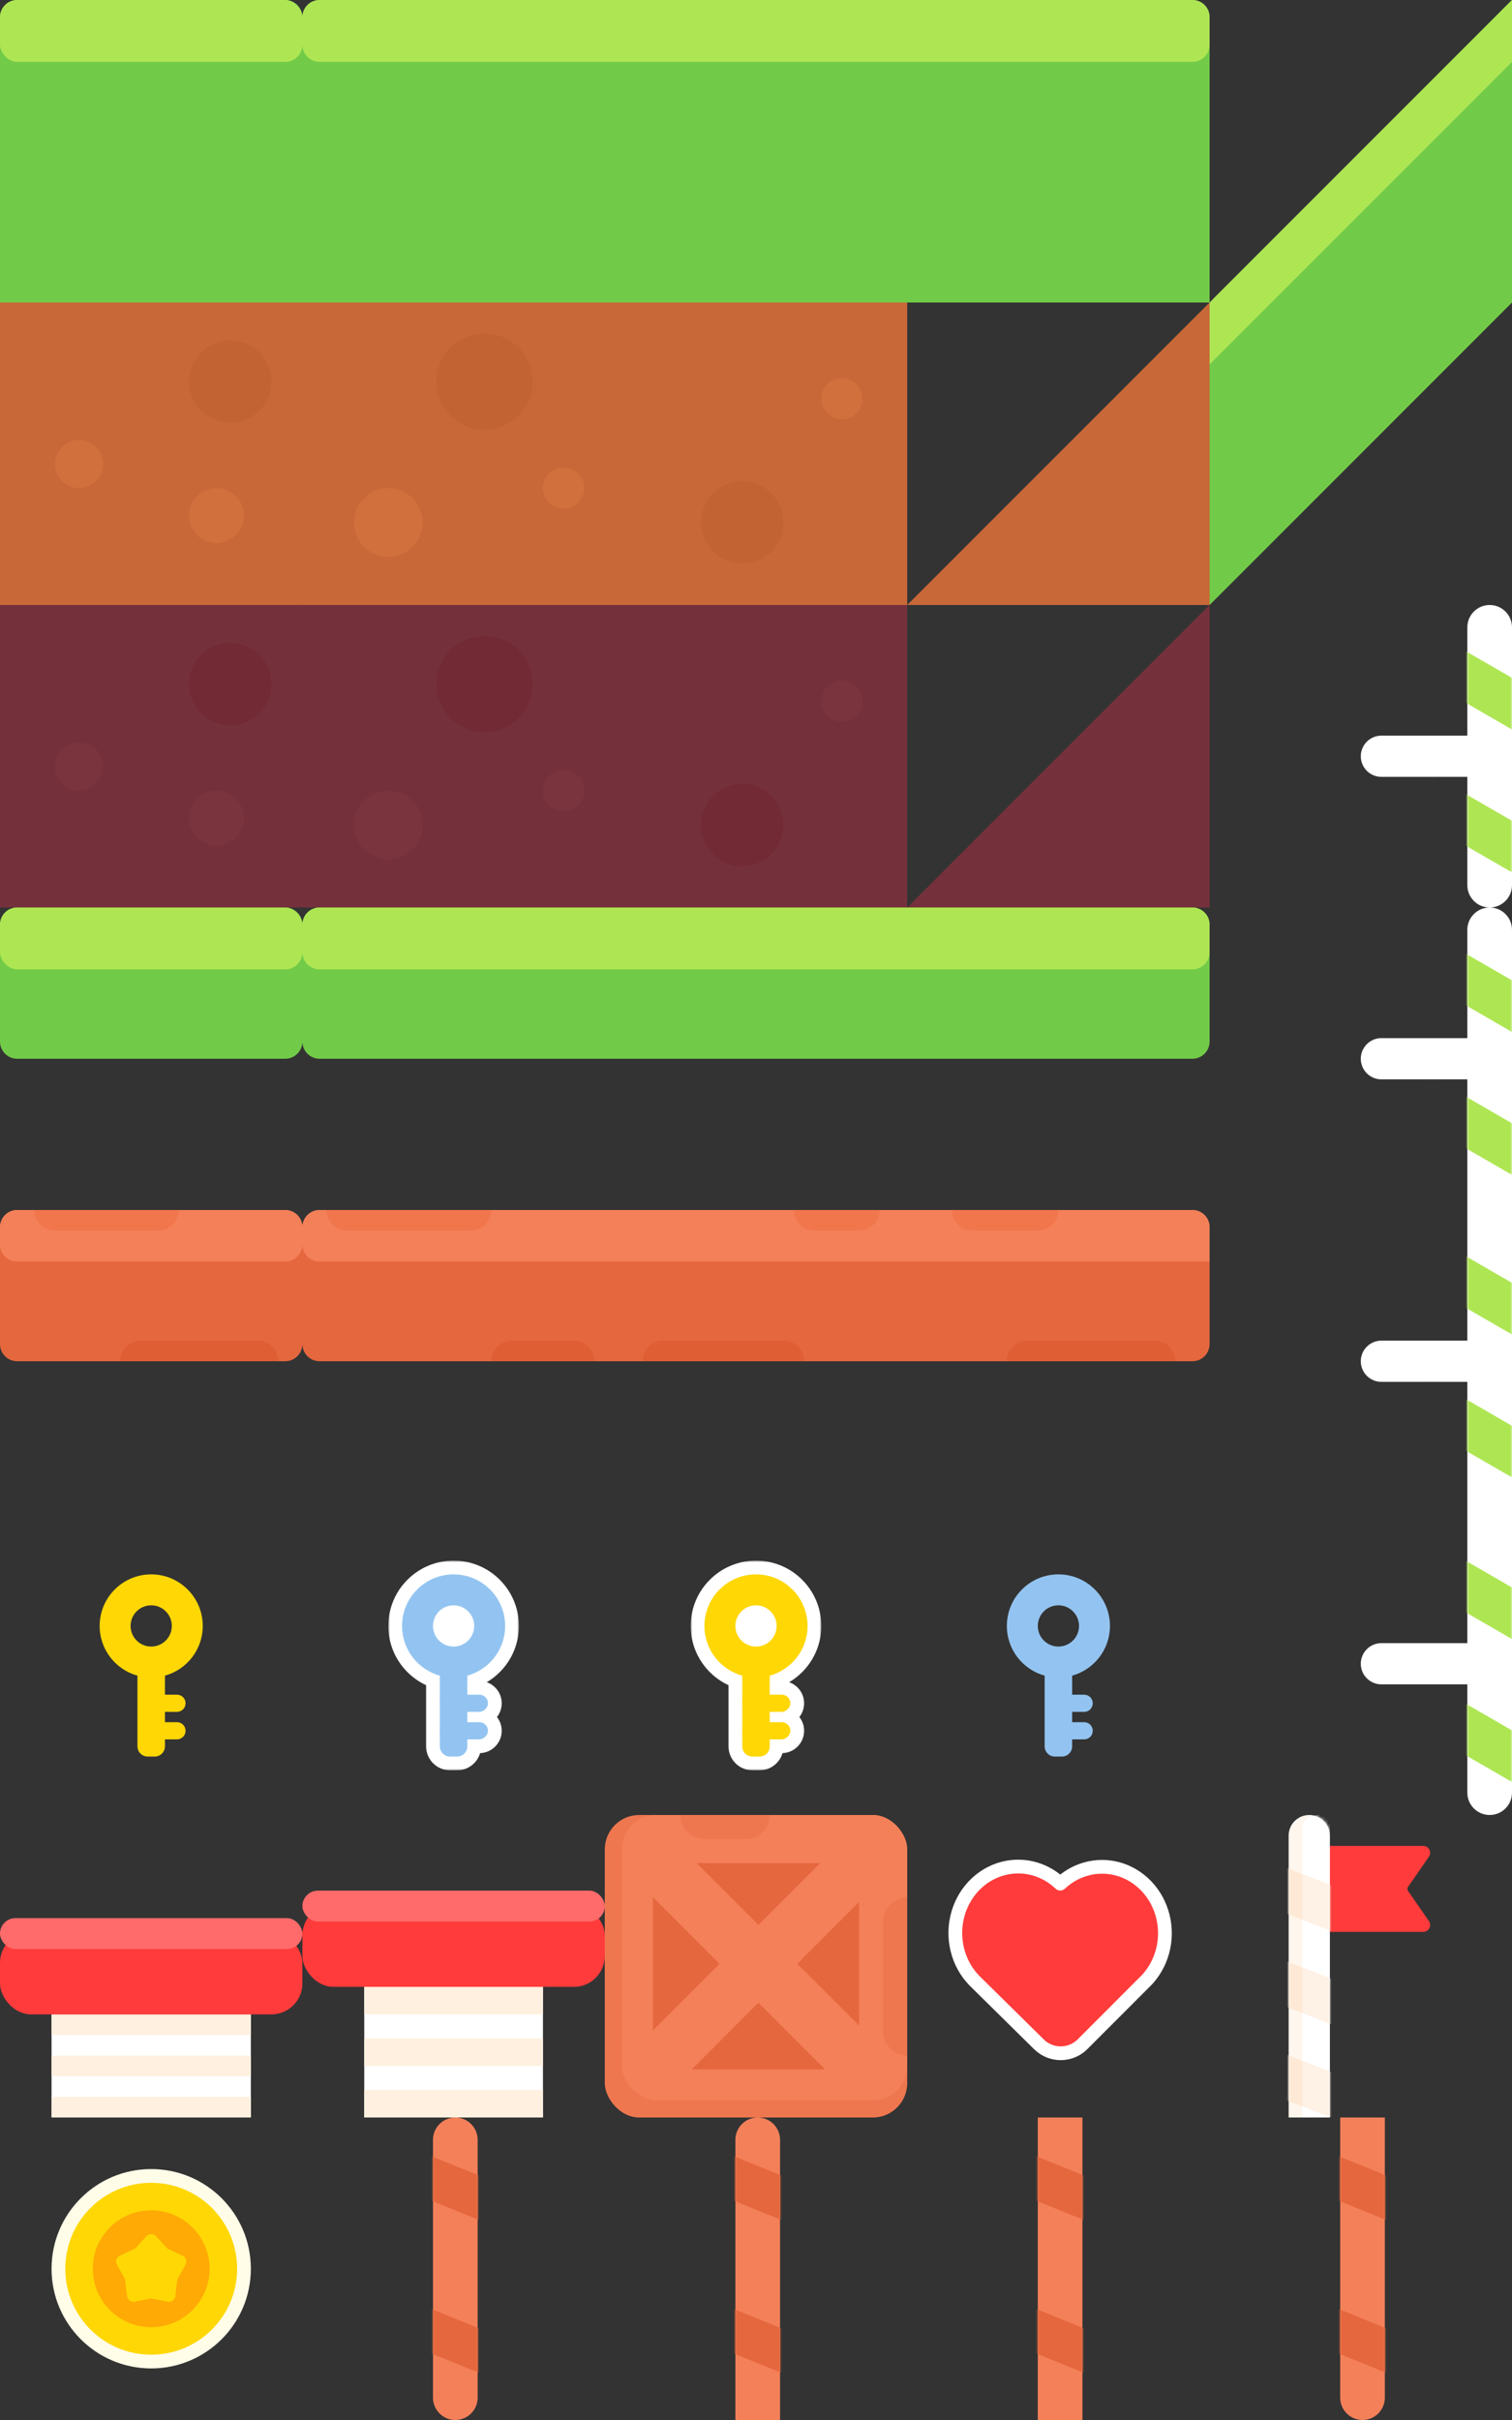 <svg width="440" height="704" viewBox="0 0 440 704" fill="none" xmlns="http://www.w3.org/2000/svg">
<rect x="0" y="0" width="440" height="704" fill="#333333" stroke="none"/>
<rect width="87.995" height="88" transform="matrix(1 -8.74281e-08 -8.74175e-08 -1 176.005 88)" fill="#72CB48"/>
<rect x="176" width="88" height="18" fill="#AEE653"/>
<path d="M0 88L88 88L88 5C88 2.239 85.761 1.31434e-07 83 3.7286e-07L5 7.19225e-06C2.239 7.43368e-06 -7.49704e-06 2.239 -7.25565e-06 5L0 88Z" fill="#72CB48"/>
<rect width="88" height="18" rx="5" fill="#AEE653"/>
<path d="M88 88L176 88L176 -6.38111e-08L93 7.19228e-06C90.239 7.43369e-06 88 2.239 88 5L88 88Z" fill="#72CB48"/>
<path d="M88 5C88 2.239 90.239 0 93 0H176V18H93C90.239 18 88 15.761 88 13V5Z" fill="#AEE653"/>
<path d="M352 88L264 88L264 -6.38111e-08L347 7.19228e-06C349.761 7.43369e-06 352 2.239 352 5L352 88Z" fill="#72CB48"/>
<path d="M352 5C352 2.239 349.761 0 347 0H264V18H347C349.761 18 352 15.761 352 13V5Z" fill="#AEE653"/>
<rect x="176" y="88" width="88" height="88" transform="rotate(90 176 88)" fill="#C86838"/>
<circle cx="113" cy="152" r="10" fill="#D16F3D"/>
<circle cx="141" cy="111" r="14" fill="#C26334"/>
<circle cx="164" cy="142" r="6" fill="#D16F3D"/>
<rect x="-0" y="88.003" width="87.995" height="87.998" fill="#C86838"/>
<circle cx="63" cy="150" r="8" fill="#D16F3D"/>
<circle cx="67" cy="111" r="12" fill="#C26334"/>
<circle cx="23" cy="135" r="7" fill="#D16F3D"/>
<rect x="176" y="88" width="88" height="88" fill="#C86838"/>
<circle cx="216" cy="152" r="12" fill="#C26334"/>
<circle cx="245" cy="116" r="6" fill="#D16F3D"/>
<path d="M352 88L352 176L264 176L352 88Z" fill="#C86838"/>
<path d="M352.004 90.075C352.004 88.749 352.531 87.478 353.468 86.54L440 0V88.004L352.004 176V90.075Z" fill="#72CB48"/>
<path d="M439.996 0V17.999L352 105.995V88.001L439.996 0Z" fill="#AEE653"/>
<rect x="176" y="176" width="88" height="88" transform="rotate(90 176 176)" fill="#75313B"/>
<circle cx="113" cy="240" r="10" fill="#7A343E"/>
<circle cx="141" cy="199" r="14" fill="#722A35"/>
<circle cx="164" cy="230" r="6" fill="#7A343E"/>
<rect x="176" y="176" width="88" height="88" fill="#75313B"/>
<circle cx="216" cy="240" r="12" fill="#722A35"/>
<circle cx="245" cy="204" r="6" fill="#7A343E"/>
<rect y="176.003" width="87.995" height="87.997" fill="#75313B"/>
<circle cx="63" cy="238" r="8" fill="#7A343E"/>
<circle cx="67" cy="199" r="12" fill="#722A35"/>
<circle cx="23" cy="223" r="7" fill="#7A343E"/>
<path d="M-4.66917e-07 303C-2.09046e-07 305.761 2.239 308 5 308L83 308C85.761 308 88 305.761 88 303L88 269C88 266.239 85.761 264 83 264L5 264C2.239 264 -3.89982e-06 266.239 -3.64195e-06 269L-4.66917e-07 303Z" fill="#72CB48"/>
<rect y="264" width="88" height="18" rx="5" fill="#AEE653"/>
<path d="M88 303C88 305.761 90.239 308 93 308L176 308L176 264L93 264C90.239 264 88 266.239 88 269L88 303Z" fill="#72CB48"/>
<path d="M88 269C88 266.239 90.239 264 93 264H176V282H93C90.239 282 88 279.761 88 277V269Z" fill="#AEE653"/>
<path d="M176 308L264 308L264 273L176 273L176 308Z" fill="#72CB48"/>
<rect x="176" y="264" width="88" height="18" fill="#AEE653"/>
<path d="M352 303C352 305.761 349.761 308 347 308L264 308L264 264L347 264C349.761 264 352 266.239 352 269L352 303Z" fill="#72CB48"/>
<path d="M352 269C352 266.239 349.761 264 347 264H264V282H347C349.761 282 352 279.761 352 277V269Z" fill="#AEE653"/>
<path d="M88 357C88 354.239 90.239 352 93 352H176V396H93C90.239 396 88 393.761 88 391V357Z" fill="#E5673E"/>
<path d="M88 357C88 354.239 90.239 352 93 352H176V367H93C90.239 367 88 364.761 88 362V357Z" fill="#F48059"/>
<path d="M95 352H143V352C143 355.314 140.314 358 137 358H101C97.686 358 95 355.314 95 352V352Z" fill="#F1764C"/>
<path d="M173 396L143 396V396C143 392.686 145.686 390 149 390L167 390C170.314 390 173 392.686 173 396V396Z" fill="#DF5E34"/>
<rect x="176" y="352" width="88" height="44" fill="#E5673E"/>
<rect x="176" y="352" width="88" height="15" fill="#F48059"/>
<path d="M234 396L187 396V396C187 392.686 189.686 390 193 390L228 390C231.314 390 234 392.686 234 396V396Z" fill="#DF5E34"/>
<path d="M231 352H256V352C256 355.314 253.314 358 250 358H237C233.686 358 231 355.314 231 352V352Z" fill="#F1764C"/>
<path d="M264 352H347C349.761 352 352 354.239 352 357V391C352 393.761 349.761 396 347 396H264V352Z" fill="#E5673E"/>
<path d="M264 352H347C349.761 352 352 354.239 352 357V367H264V352Z" fill="#F48059"/>
<path d="M342 396L293 396V396C293 392.686 295.686 390 299 390L336 390C339.314 390 342 392.686 342 396V396Z" fill="#DF5E34"/>
<path d="M277 352H308V352C308 355.314 305.314 358 302 358H283C279.686 358 277 355.314 277 352V352Z" fill="#F1764C"/>
<path d="M0 357C0 354.239 2.239 352 5 352H83C85.761 352 88 354.239 88 357V391C88 393.761 85.761 396 83 396H5C2.239 396 0 393.761 0 391V357Z" fill="#E5673E"/>
<path d="M0 357C0 354.239 2.239 352 5 352H83C85.761 352 88 354.239 88 357V362C88 364.761 85.761 367 83 367H5C2.239 367 0 364.761 0 362V357Z" fill="#F48059"/>
<path d="M81 396L35 396V396C35 392.686 37.686 390 41 390L75 390C78.314 390 81 392.686 81 396V396Z" fill="#DF5E34"/>
<path d="M10 352H52V352C52 355.314 49.314 358 46 358H16C12.686 358 10 355.314 10 352V352Z" fill="#F1764C"/>
<path d="M352 176L352 264L264 264L352 176Z" fill="#75313B"/>
<path fill-rule="evenodd" clip-rule="evenodd" d="M433.5 264C429.91 264 427 266.91 427 270.5V302H402C398.686 302 396 304.686 396 308C396 311.314 398.686 314 402 314H427V352H440V270.5C440 266.91 437.09 264 433.5 264Z" fill="white"/>
<mask id="mask0_196_2537" style="mask-type:alpha" maskUnits="userSpaceOnUse" x="396" y="264" width="44" height="88">
<path fill-rule="evenodd" clip-rule="evenodd" d="M433.5 264C429.91 264 427 266.91 427 270.5V302H402C398.686 302 396 304.686 396 308C396 311.314 398.686 314 402 314H427V352H440V270.5C440 266.91 437.09 264 433.5 264Z" fill="#AEE653"/>
</mask>
<g mask="url(#mask0_196_2537)">
<path d="M413.534 326.508C410.425 324.713 409.36 320.738 411.155 317.629V317.629C412.95 314.52 416.925 313.455 420.034 315.25L445.371 329.878C448.48 331.673 449.545 335.648 447.75 338.757V338.757C445.955 341.866 441.98 342.931 438.871 341.136L413.534 326.508Z" fill="#AEE653"/>
<path d="M414.534 285.508C411.425 283.713 410.36 279.738 412.155 276.629V276.629C413.95 273.52 417.925 272.455 421.034 274.25L446.371 288.878C449.48 290.673 450.545 294.648 448.75 297.757V297.757C446.955 300.866 442.98 301.931 439.871 300.136L414.534 285.508Z" fill="#AEE653"/>
</g>
<path fill-rule="evenodd" clip-rule="evenodd" d="M433.5 176C429.91 176 427 178.91 427 182.5V214H402C398.686 214 396 216.686 396 220C396 223.314 398.686 226 402 226H427V257.5C427 261.09 429.91 264 433.5 264C437.09 264 440 261.09 440 257.5V182.5C440 178.91 437.09 176 433.5 176Z" fill="white"/>
<mask id="mask1_196_2537" style="mask-type:alpha" maskUnits="userSpaceOnUse" x="396" y="176" width="44" height="88">
<path fill-rule="evenodd" clip-rule="evenodd" d="M433.5 176C429.91 176 427 178.91 427 182.5V214H402C398.686 214 396 216.686 396 220C396 223.314 398.686 226 402 226H427V257.5C427 261.09 429.91 264 433.5 264C437.09 264 440 261.09 440 257.5V182.5C440 178.91 437.09 176 433.5 176Z" fill="#AEE653"/>
</mask>
<g mask="url(#mask1_196_2537)">
<path d="M413.534 238.508C410.425 236.713 409.36 232.738 411.155 229.629V229.629C412.95 226.52 416.925 225.455 420.034 227.25L445.371 241.878C448.48 243.673 449.545 247.648 447.75 250.757V250.757C445.955 253.866 441.98 254.931 438.871 253.136L413.534 238.508Z" fill="#AEE653"/>
<path d="M414.534 197.508C411.425 195.713 410.36 191.738 412.155 188.629V188.629C413.95 185.52 417.925 184.455 421.034 186.25L446.371 200.878C449.48 202.673 450.545 206.648 448.75 209.757V209.757C446.955 212.866 442.98 213.931 439.871 212.136L414.534 197.508Z" fill="#AEE653"/>
</g>
<path d="M384 537H414.183C415.796 537 416.746 538.812 415.828 540.138L409.741 548.931C409.504 549.273 409.504 549.727 409.741 550.069L415.828 558.862C416.746 560.188 415.796 562 414.183 562H384V537Z" fill="#FF3B3B"/>
<path d="M375 534C375 530.686 377.686 528 381 528V528C384.314 528 387 530.686 387 534V616H375V534Z" fill="white"/>
<mask id="mask2_196_2537" style="mask-type:alpha" maskUnits="userSpaceOnUse" x="375" y="528" width="12" height="88">
<path d="M375 534C375 530.686 377.686 528 381 528V528C384.314 528 387 530.686 387 534V616H375V534Z" fill="#D9D9D9"/>
</mask>
<g mask="url(#mask2_196_2537)">
<path d="M380 531.5C380 529.567 381.567 528 383.5 528V528C385.433 528 387 529.567 387 531.5V616H380V531.5Z" fill="white"/>
<rect width="33.237" height="12.389" transform="matrix(0.932 0.363 -0.397 0.918 368.962 541.285)" fill="#FEF1E5"/>
<rect width="33.237" height="12.389" transform="matrix(0.932 0.363 -0.397 0.918 368.962 568.43)" fill="#FEF1E5"/>
<rect width="33.237" height="12.389" transform="matrix(0.932 0.363 -0.397 0.918 368.962 595.575)" fill="#FEF1E5"/>
</g>
<path fill-rule="evenodd" clip-rule="evenodd" d="M381.448 528C377.887 528 375 530.887 375 534.448V616H379V532C379 530.034 380.419 528.399 382.289 528.063C382.014 528.022 381.734 528 381.448 528Z" fill="#FFA24C" fill-opacity="0.1"/>
<path fill-rule="evenodd" clip-rule="evenodd" d="M440 352H427V390H402C398.686 390 396 392.686 396 396C396 399.314 398.686 402 402 402H427V440H440V352Z" fill="white"/>
<mask id="mask3_196_2537" style="mask-type:alpha" maskUnits="userSpaceOnUse" x="396" y="352" width="44" height="88">
<path fill-rule="evenodd" clip-rule="evenodd" d="M440 352H427V390H402C398.686 390 396 392.686 396 396C396 399.314 398.686 402 402 402H427V440H440V352Z" fill="#AEE653"/>
</mask>
<g mask="url(#mask3_196_2537)">
<path d="M413.534 414.508C410.425 412.713 409.36 408.738 411.155 405.629V405.629C412.95 402.52 416.925 401.455 420.034 403.25L445.371 417.878C448.48 419.673 449.545 423.648 447.75 426.757V426.757C445.955 429.866 441.98 430.931 438.871 429.136L413.534 414.508Z" fill="#AEE653"/>
<path d="M414.534 373.508C411.425 371.713 410.36 367.738 412.155 364.629V364.629C413.95 361.52 417.925 360.455 421.034 362.25L446.371 376.878C449.48 378.673 450.545 382.648 448.75 385.757V385.757C446.955 388.866 442.98 389.931 439.871 388.136L414.534 373.508Z" fill="#AEE653"/>
</g>
<path fill-rule="evenodd" clip-rule="evenodd" d="M433.5 528C429.91 528 427 525.09 427 521.5V490H402C398.686 490 396 487.314 396 484C396 480.686 398.686 478 402 478H427V440H440V521.5C440 525.09 437.09 528 433.5 528Z" fill="white"/>
<mask id="mask4_196_2537" style="mask-type:alpha" maskUnits="userSpaceOnUse" x="396" y="440" width="44" height="88">
<path fill-rule="evenodd" clip-rule="evenodd" d="M433.5 528C429.91 528 427 525.09 427 521.5V490H402C398.686 490 396 487.314 396 484C396 480.686 398.686 478 402 478H427V440H440V521.5C440 525.09 437.09 528 433.5 528Z" fill="#AEE653"/>
</mask>
<g mask="url(#mask4_196_2537)">
<path d="M413.534 503.122C410.425 501.327 409.36 497.352 411.155 494.243V494.243C412.95 491.134 416.925 490.069 420.034 491.863L445.371 506.492C448.48 508.287 449.545 512.262 447.75 515.371V515.371C445.955 518.48 441.98 519.545 438.871 517.75L413.534 503.122Z" fill="#AEE653"/>
<path d="M414.534 462.122C411.425 460.327 410.36 456.352 412.155 453.243V453.243C413.95 450.134 417.925 449.069 421.034 450.863L446.371 465.492C449.48 467.287 450.545 471.262 448.75 474.371V474.371C446.955 477.48 442.98 478.545 439.871 476.75L414.534 462.122Z" fill="#AEE653"/>
</g>
<path fill-rule="evenodd" clip-rule="evenodd" d="M59 473C59 479.899 54.342 485.71 48 487.461V493H51.5C52.881 493 54 494.119 54 495.5C54 496.881 52.881 498 51.5 498H48V501H51.5C52.881 501 54 502.119 54 503.5C54 504.881 52.881 506 51.5 506H48V508.027C48 509.669 46.669 511 45.027 511H42.973C41.331 511 40 509.669 40 508.027V503.5V495.5V487.461C33.658 485.71 29 479.899 29 473C29 464.716 35.716 458 44 458C52.284 458 59 464.716 59 473ZM44 479C47.314 479 50 476.314 50 473C50 469.686 47.314 467 44 467C40.686 467 38 469.686 38 473C38 476.314 40.686 479 44 479Z" fill="#FFD705"/>
<mask id="path-84-outside-1_196_2537" maskUnits="userSpaceOnUse" x="201" y="454" width="38" height="61" fill="black">
<rect fill="white" x="201" y="454" width="38" height="61"/>
<path fill-rule="evenodd" clip-rule="evenodd" d="M224 487.461C230.342 485.71 235 479.899 235 473C235 464.716 228.284 458 220 458C211.716 458 205 464.716 205 473C205 479.899 209.658 485.71 216 487.461V495.5V503.5V508.027C216 509.669 217.331 511 218.973 511H221.027C222.669 511 224 509.669 224 508.027V506H227.5C228.881 506 230 504.881 230 503.5C230 502.119 228.881 501 227.5 501H224V498H227.5C228.881 498 230 496.881 230 495.5C230 494.119 228.881 493 227.5 493H224V487.461Z"/>
</mask>
<path d="M224 487.461L222.936 483.605L220 484.415V487.461H224ZM216 487.461H220V484.415L217.064 483.605L216 487.461ZM224 506V502H220V506H224ZM224 501H220V505H224V501ZM224 498V494H220V498H224ZM224 493H220V497H224V493ZM231 473C231 478.054 227.589 482.321 222.936 483.605L225.064 491.317C233.096 489.1 239 481.745 239 473H231ZM220 462C226.075 462 231 466.925 231 473H239C239 462.507 230.493 454 220 454V462ZM209 473C209 466.925 213.925 462 220 462V454C209.507 454 201 462.507 201 473H209ZM217.064 483.605C212.411 482.321 209 478.054 209 473H201C201 481.745 206.904 489.1 214.936 491.317L217.064 483.605ZM220 495.5V487.461H212V495.5H220ZM220 503.5V495.5H212V503.5H220ZM220 508.027V503.5H212V508.027H220ZM218.973 507C219.54 507 220 507.46 220 508.027H212C212 511.878 215.122 515 218.973 515V507ZM221.027 507H218.973V515H221.027V507ZM220 508.027C220 507.46 220.46 507 221.027 507V515C224.878 515 228 511.878 228 508.027H220ZM220 506V508.027H228V506H220ZM227.5 502H224V510H227.5V502ZM226 503.5C226 502.672 226.672 502 227.5 502V510C231.09 510 234 507.09 234 503.5H226ZM227.5 505C226.672 505 226 504.328 226 503.5H234C234 499.91 231.09 497 227.5 497V505ZM224 505H227.5V497H224V505ZM220 498V501H228V498H220ZM227.5 494H224V502H227.5V494ZM226 495.5C226 494.672 226.672 494 227.5 494V502C231.09 502 234 499.09 234 495.5H226ZM227.5 497C226.672 497 226 496.328 226 495.5H234C234 491.91 231.09 489 227.5 489V497ZM224 497H227.5V489H224V497ZM220 487.461V493H228V487.461H220Z" fill="white" mask="url(#path-84-outside-1_196_2537)"/>
<rect x="230" y="493" width="5" height="14" rx="2.5" transform="rotate(90 230 493)" fill="#FFD705"/>
<rect x="230" y="501" width="5" height="14" rx="2.5" transform="rotate(90 230 501)" fill="#FFD705"/>
<path d="M216 485C216 482.791 217.791 481 220 481V481C222.209 481 224 482.791 224 485V508.027C224 509.669 222.669 511 221.027 511H218.973C217.331 511 216 509.669 216 508.027V485Z" fill="#FFD705"/>
<path d="M235 473C235 481.284 228.284 488 220 488C211.716 488 205 481.284 205 473C205 464.716 211.716 458 220 458C228.284 458 235 464.716 235 473Z" fill="#FFD705"/>
<circle cx="220" cy="473" r="6" fill="white"/>
<path fill-rule="evenodd" clip-rule="evenodd" d="M323 473C323 479.899 318.342 485.71 312 487.461V493H315.5C316.881 493 318 494.119 318 495.5C318 496.881 316.881 498 315.5 498H312V501H315.5C316.881 501 318 502.119 318 503.5C318 504.881 316.881 506 315.5 506H312V508.027C312 509.669 310.669 511 309.027 511H306.973C305.331 511 304 509.669 304 508.027V503.5V495.5V487.461C297.658 485.71 293 479.899 293 473C293 464.716 299.716 458 308 458C316.284 458 323 464.716 323 473ZM308 479C311.314 479 314 476.314 314 473C314 469.686 311.314 467 308 467C304.686 467 302 469.686 302 473C302 476.314 304.686 479 308 479Z" fill="#93C4F1"/>
<mask id="path-92-outside-2_196_2537" maskUnits="userSpaceOnUse" x="113" y="454" width="38" height="61" fill="black">
<rect fill="white" x="113" y="454" width="38" height="61"/>
<path fill-rule="evenodd" clip-rule="evenodd" d="M136 487.461C142.342 485.71 147 479.899 147 473C147 464.716 140.284 458 132 458C123.716 458 117 464.716 117 473C117 479.899 121.658 485.71 128 487.461V495.5V503.5V508.027C128 509.669 129.331 511 130.973 511H133.027C134.669 511 136 509.669 136 508.027V506H139.5C140.881 506 142 504.881 142 503.5C142 502.119 140.881 501 139.5 501H136V498H139.5C140.881 498 142 496.881 142 495.5C142 494.119 140.881 493 139.5 493H136V487.461Z"/>
</mask>
<path d="M136 487.461L134.936 483.605L132 484.415V487.461H136ZM128 487.461H132V484.415L129.064 483.605L128 487.461ZM136 506V502H132V506H136ZM136 501H132V505H136V501ZM136 498V494H132V498H136ZM136 493H132V497H136V493ZM143 473C143 478.054 139.589 482.321 134.936 483.605L137.064 491.317C145.096 489.1 151 481.745 151 473H143ZM132 462C138.075 462 143 466.925 143 473H151C151 462.507 142.493 454 132 454V462ZM121 473C121 466.925 125.925 462 132 462V454C121.507 454 113 462.507 113 473H121ZM129.064 483.605C124.411 482.321 121 478.054 121 473H113C113 481.745 118.904 489.1 126.936 491.317L129.064 483.605ZM132 495.5V487.461H124V495.5H132ZM132 503.5V495.5H124V503.5H132ZM132 508.027V503.5H124V508.027H132ZM130.973 507C131.54 507 132 507.46 132 508.027H124C124 511.878 127.122 515 130.973 515V507ZM133.027 507H130.973V515H133.027V507ZM132 508.027C132 507.46 132.46 507 133.027 507V515C136.878 515 140 511.878 140 508.027H132ZM132 506V508.027H140V506H132ZM139.5 502H136V510H139.5V502ZM138 503.5C138 502.672 138.672 502 139.5 502V510C143.09 510 146 507.09 146 503.5H138ZM139.5 505C138.672 505 138 504.328 138 503.5H146C146 499.91 143.09 497 139.5 497V505ZM136 505H139.5V497H136V505ZM132 498V501H140V498H132ZM139.5 494H136V502H139.5V494ZM138 495.5C138 494.672 138.672 494 139.5 494V502C143.09 502 146 499.09 146 495.5H138ZM139.5 497C138.672 497 138 496.328 138 495.5H146C146 491.91 143.09 489 139.5 489V497ZM136 497H139.5V489H136V497ZM132 487.461V493H140V487.461H132Z" fill="white" mask="url(#path-92-outside-2_196_2537)"/>
<rect x="142" y="493" width="5" height="14" rx="2.5" transform="rotate(90 142 493)" fill="#93C4F1"/>
<rect x="142" y="501" width="5" height="14" rx="2.5" transform="rotate(90 142 501)" fill="#93C4F1"/>
<path d="M128 485C128 482.791 129.791 481 132 481V481C134.209 481 136 482.791 136 485V508.027C136 509.669 134.669 511 133.027 511H130.973C129.331 511 128 509.669 128 508.027V485Z" fill="#93C4F1"/>
<path d="M147 473C147 481.284 140.284 488 132 488C123.716 488 117 481.284 117 473C117 464.716 123.716 458 132 458C140.284 458 147 464.716 147 473Z" fill="#93C4F1"/>
<circle cx="132" cy="473" r="6" fill="white"/>
<rect x="106" y="578" width="52" height="38" fill="white"/>
<rect x="106" y="578" width="52" height="8" fill="#FFF0DF"/>
<rect x="106" y="593" width="52" height="8" fill="#FFF0DF"/>
<rect x="106" y="608" width="52" height="8" fill="#FFF0DF"/>
<rect x="88" y="554" width="88" height="24" rx="9" fill="#FF3B3B"/>
<rect x="88" y="550" width="88" height="9" rx="4.5" fill="#FF6B6B"/>
<rect x="15" y="586" width="58" height="30" fill="white"/>
<rect x="15" y="586" width="58" height="6" fill="#FFF0DF"/>
<rect x="15" y="598" width="58" height="6" fill="#FFF0DF"/>
<rect x="15" y="610" width="58" height="6" fill="#FFF0DF"/>
<rect y="562" width="88" height="24" rx="9" fill="#FF3B3B"/>
<rect y="558" width="88" height="9" rx="4.5" fill="#FF6B6B"/>
<rect x="176" y="528" width="88" height="88" rx="10" fill="#EE774F"/>
<rect x="181" y="528" width="83" height="83" rx="10" fill="#F48059"/>
<rect x="190" y="542" width="60" height="60" rx="8" fill="#E5673E"/>
<rect x="245.456" y="535.23" width="16" height="88" rx="8" transform="rotate(45 245.456 535.23)" fill="#F48059"/>
<rect x="257.477" y="596.749" width="16" height="88" rx="8" transform="rotate(135 257.477 596.749)" fill="#F48059"/>
<path d="M198 528H224V528C224 531.866 220.866 535 217 535H205C201.134 535 198 531.866 198 528V528Z" fill="#EE774F"/>
<path d="M264 552L264 598V598C260.134 598 257 594.866 257 591L257 559C257 555.134 260.134 552 264 552V552Z" fill="#EE774F"/>
<path d="M293.218 543.275C295.916 542.789 298.683 542.949 301.315 543.743C303.947 544.538 306.377 545.946 308.425 547.864L308.538 547.97L308.641 547.873C310.596 546.061 312.894 544.71 315.382 543.911C317.871 543.111 320.491 542.881 323.07 543.236L323.82 543.352C327.071 543.945 330.11 545.455 332.614 547.724C335.119 549.992 336.996 552.933 338.047 556.237C339.098 559.54 339.284 563.082 338.585 566.488C337.886 569.893 336.328 573.036 334.076 575.583L333.527 576.179L333.381 576.311L315.034 594.675C311.537 598.175 305.87 598.196 302.348 594.722L283.536 576.172C281.116 573.685 279.395 570.538 278.563 567.081C277.732 563.624 277.822 559.992 278.825 556.586C279.827 553.18 281.703 550.134 284.243 547.784C286.783 545.435 289.89 543.874 293.218 543.275Z" fill="#FF3B3B" stroke="white" stroke-width="4" stroke-linecap="round" stroke-linejoin="round"/>
<circle cx="44" cy="660" r="27" fill="#FFD705" stroke="#FFFCE8" stroke-width="4"/>
<circle cx="44" cy="660" r="17" fill="#FFAA05"/>
<path d="M42.573 650.56C43.34 649.722 44.66 649.722 45.427 650.56L48.691 654.128L53.091 656.146C54.119 656.617 54.525 657.866 53.971 658.851L51.59 663.084L51.038 667.905C50.909 669.032 49.843 669.806 48.732 669.58L44 668.618L39.268 669.58C38.157 669.806 37.091 669.032 36.962 667.905L36.41 663.084L34.029 658.851C33.475 657.866 33.881 656.617 34.909 656.146L39.309 654.128L42.573 650.56Z" fill="#FFD705"/>
<path d="M139 622.5C139 618.91 136.09 616 132.5 616V616C128.91 616 126 618.91 126 622.5V697.5C126 701.09 128.91 704 132.5 704V704C136.09 704 139 701.09 139 697.5V622.5Z" fill="#F48059"/>
<mask id="mask5_196_2537" style="mask-type:alpha" maskUnits="userSpaceOnUse" x="126" y="616" width="13" height="88">
<path d="M139 622.5C139 618.91 136.09 616 132.5 616V616C128.91 616 126 618.91 126 622.5V697.5C126 701.09 128.91 704 132.5 704V704C136.09 704 139 701.09 139 697.5V622.5Z" fill="white"/>
</mask>
<g mask="url(#mask5_196_2537)">
<rect x="117.509" y="668.451" width="42" height="12" transform="rotate(22.07 117.509 668.451)" fill="#E5673E"/>
<rect x="117.509" y="624" width="42" height="12" transform="rotate(22.07 117.509 624)" fill="#E5673E"/>
</g>
<path d="M227 622.5C227 618.91 224.09 616 220.5 616V616C216.91 616 214 618.91 214 622.5V704H227V622.5Z" fill="#F48059"/>
<mask id="mask6_196_2537" style="mask-type:alpha" maskUnits="userSpaceOnUse" x="214" y="616" width="13" height="88">
<path d="M227 622.5C227 618.91 224.09 616 220.5 616V616C216.91 616 214 618.91 214 622.5V704H227V622.5Z" fill="white"/>
</mask>
<g mask="url(#mask6_196_2537)">
<rect x="205.509" y="668.451" width="42" height="12" transform="rotate(22.07 205.509 668.451)" fill="#E5673E"/>
<rect x="205.509" y="624" width="42" height="12" transform="rotate(22.07 205.509 624)" fill="#E5673E"/>
</g>
<path d="M315 616H302V704H315V616Z" fill="#F48059"/>
<mask id="mask7_196_2537" style="mask-type:alpha" maskUnits="userSpaceOnUse" x="302" y="616" width="13" height="88">
<path d="M315 616H302V704H315V616Z" fill="white"/>
</mask>
<g mask="url(#mask7_196_2537)">
<rect x="293.509" y="668.451" width="42" height="12" transform="rotate(22.07 293.509 668.451)" fill="#E5673E"/>
<rect x="293.509" y="624" width="42" height="12" transform="rotate(22.07 293.509 624)" fill="#E5673E"/>
</g>
<path d="M403 616H390V697.5C390 701.09 392.91 704 396.5 704V704C400.09 704 403 701.09 403 697.5V616Z" fill="#F48059"/>
<mask id="mask8_196_2537" style="mask-type:alpha" maskUnits="userSpaceOnUse" x="390" y="616" width="13" height="88">
<path d="M403 616H390V697.5C390 701.09 392.91 704 396.5 704V704C400.09 704 403 701.09 403 697.5V616Z" fill="white"/>
</mask>
<g mask="url(#mask8_196_2537)">
<rect x="381.509" y="668.451" width="42" height="12" transform="rotate(22.07 381.509 668.451)" fill="#E5673E"/>
<rect x="381.509" y="624" width="42" height="12" transform="rotate(22.07 381.509 624)" fill="#E5673E"/>
</g>
</svg>
